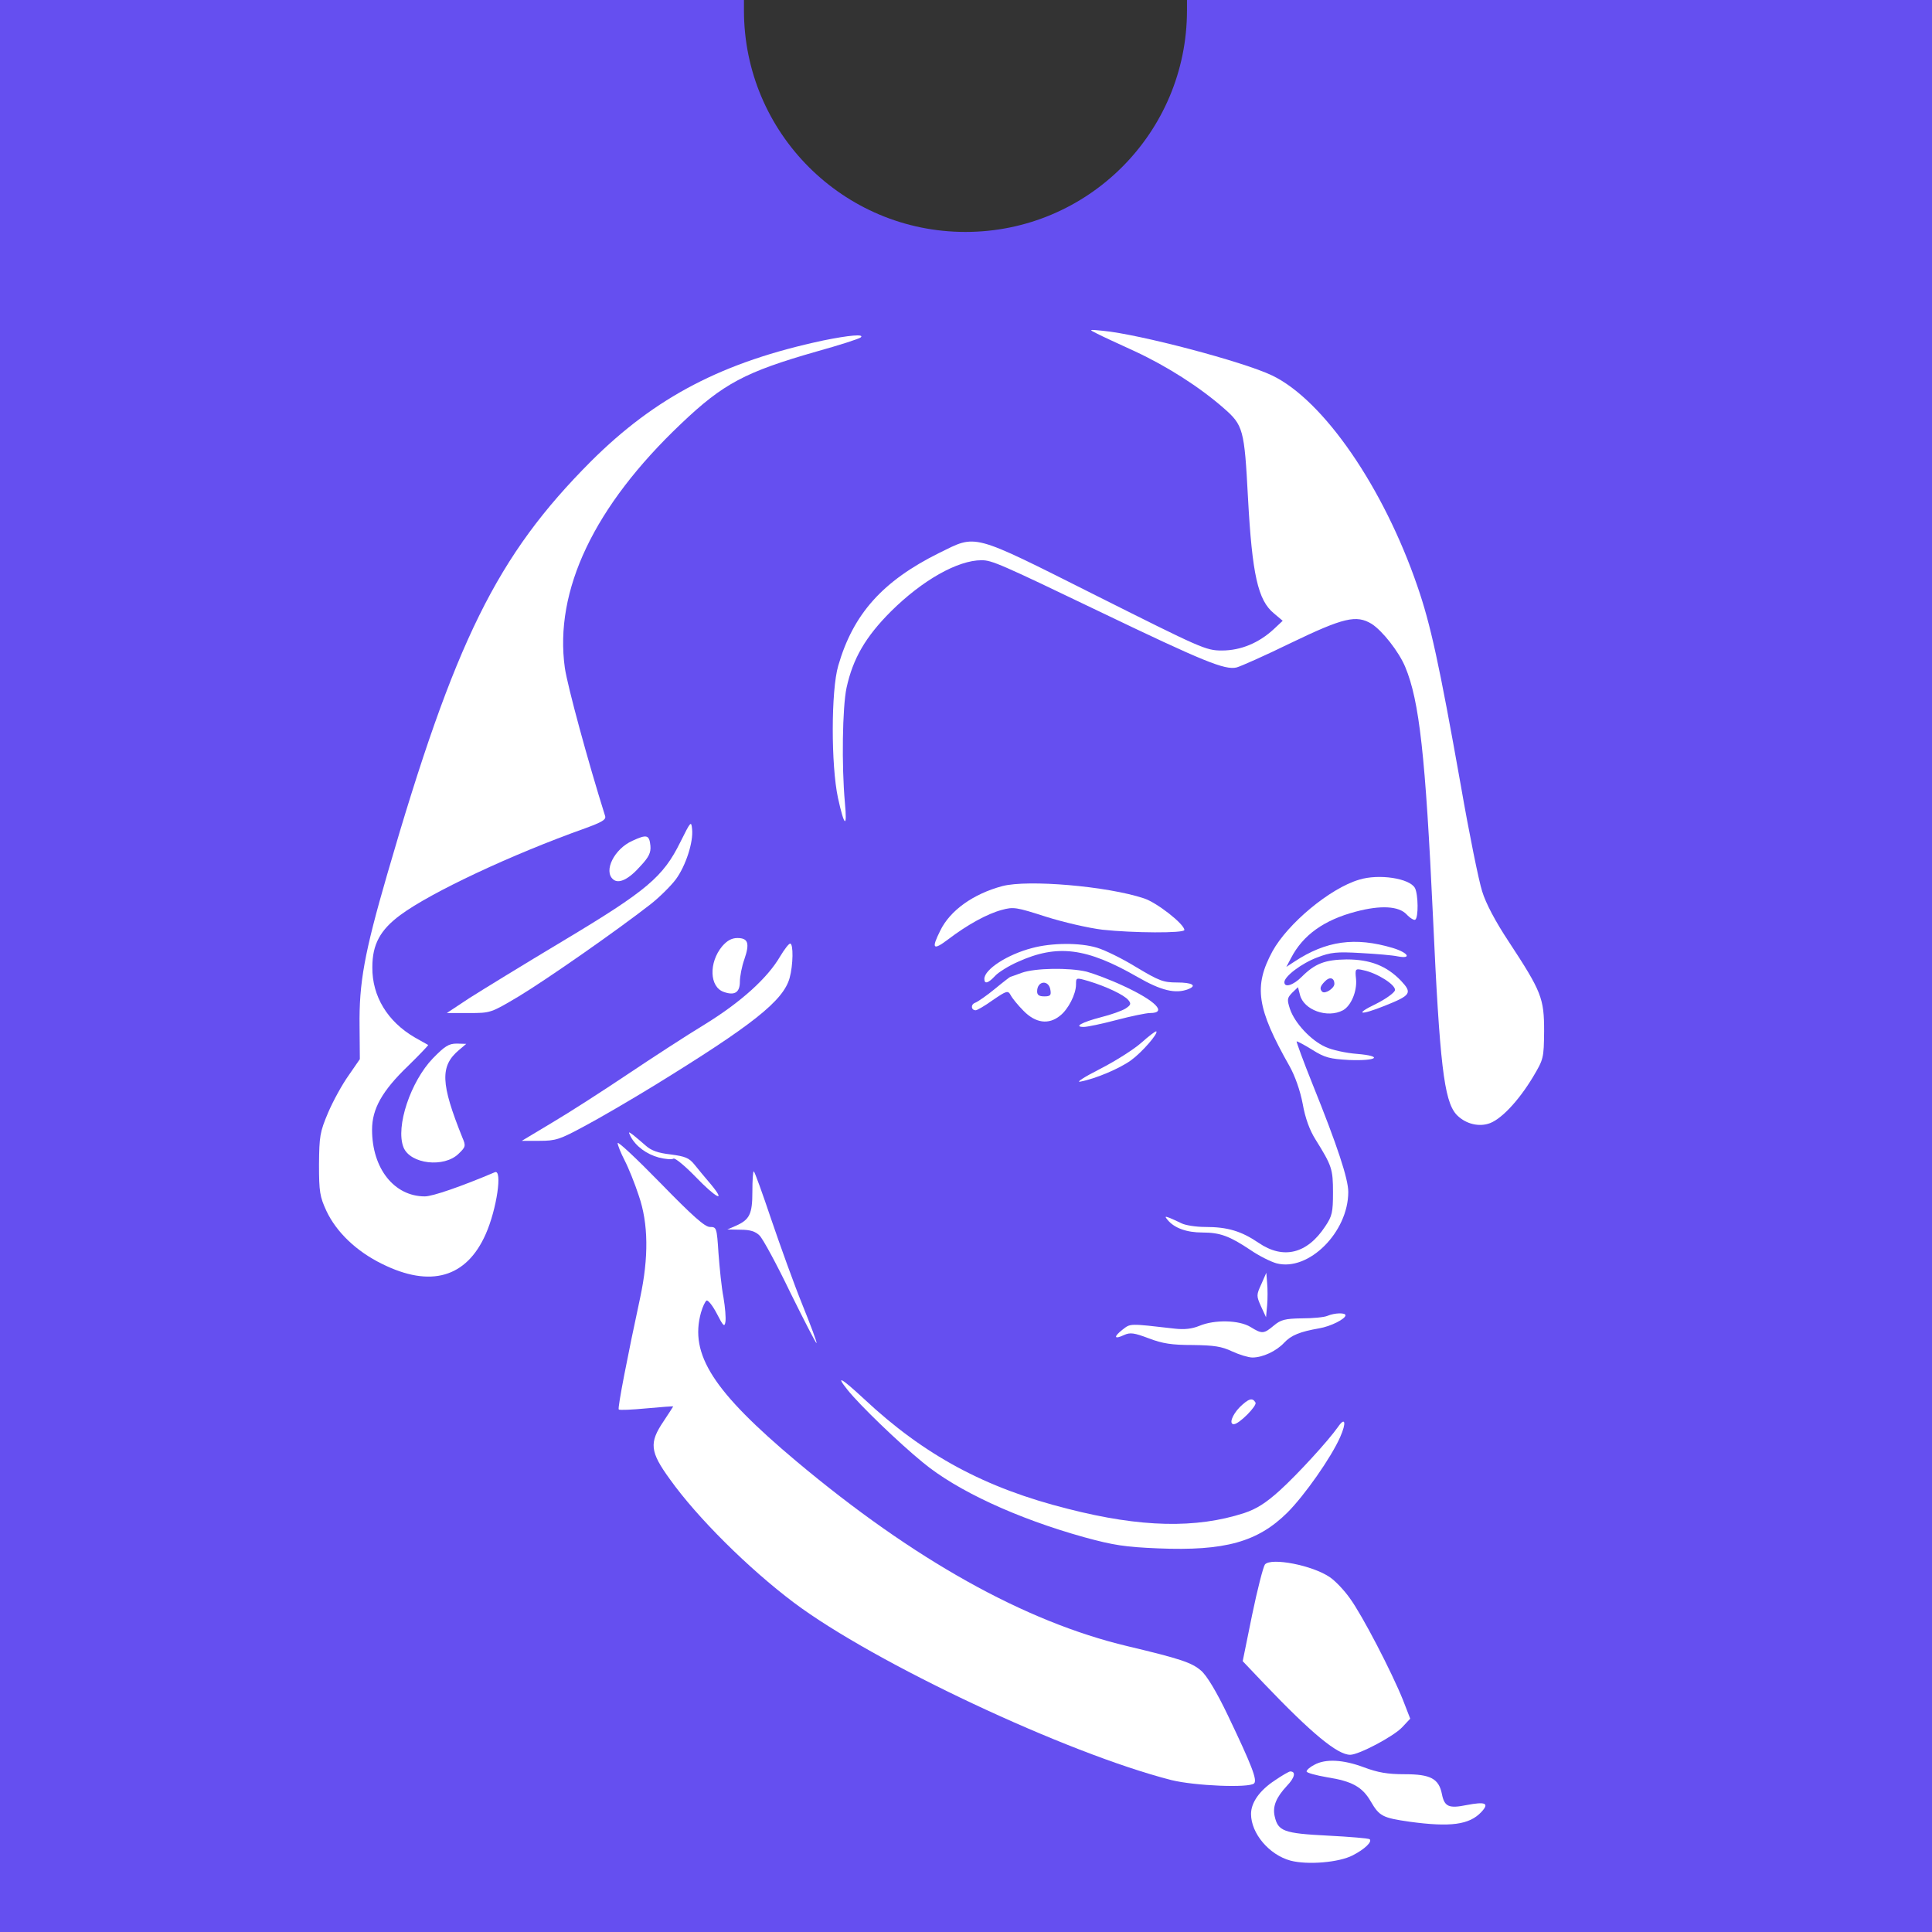 <?xml version="1.0" encoding="UTF-8" standalone="no"?>

<svg
   version="1.1"
   width="612"
   height="612"
   id="svg6"
   sodipodi:docname="logo_simple.svg"
   xml:space="preserve"
   inkscape:version="1.2.2 (b0a8486541, 2022-12-01)"
   xmlns:inkscape="http://www.inkscape.org/namespaces/inkscape"
   xmlns:sodipodi="http://sodipodi.sourceforge.net/DTD/sodipodi-0.dtd"
   xmlns="http://www.w3.org/2000/svg"
   xmlns:svg="http://www.w3.org/2000/svg"><rect width="100%" height="100%" fill="#333333" stroke="none"/><defs
     id="defs10" /><sodipodi:namedview
     id="namedview8"
     pagecolor="#ffffff"
     bordercolor="#000000"
     borderopacity="0.25"
     inkscape:showpageshadow="2"
     inkscape:pageopacity="0.0"
     inkscape:pagecheckerboard="0"
     inkscape:deskcolor="#d1d1d1"
     showgrid="false"
     inkscape:zoom="0.54535033"
     inkscape:cx="427.2483"
     inkscape:cy="378.65568"
     inkscape:window-width="768"
     inkscape:window-height="891"
     inkscape:window-x="20"
     inkscape:window-y="20"
     inkscape:window-maximized="0"
     inkscape:current-layer="svg6" /><!-- Block --><path
     d="m376 0c0 1.08 0 2.16 0 3.3 0 38.76-31.42 70.17-70.17 70.17-38.76 0-70.17-31.42-70.17-70.17l0 0c0-1.14 0-2.22 0-3.3L0 0l0 612 612 0 0-612z"
     fill="#654ff0"
     id="path2" /><!-- Letters --><g
     transform="matrix(0.088,0,0,-0.088,31.091,611.302)"
     fill="#000000"
     stroke="none"
     id="g56"
     style="fill:#ffffff"><path
       d="m 3595,5746 c 17,-9 78,-37 137,-64 116,-54 232,-128 319,-204 71,-62 75,-76 88,-323 15,-277 36,-369 93,-416 l 32,-27 -32,-30 c -54,-50 -119,-77 -187,-77 -58,0 -74,8 -455,199 -452,227 -426,219 -563,152 -203,-101 -309,-219 -363,-406 -26,-89 -26,-358 -1,-475 23,-105 34,-113 25,-17 -12,132 -9,343 6,413 23,105 68,183 160,275 113,112 240,184 326,184 37,0 67,-13 425,-185 375,-180 451,-211 493,-201 15,4 103,43 195,88 191,92 236,102 291,69 39,-25 98,-100 121,-155 51,-122 73,-320 100,-901 24,-529 40,-659 83,-709 29,-32 75,-46 114,-35 44,11 110,81 163,169 38,64 39,67 40,165 0,118 -9,142 -128,323 -47,71 -82,137 -95,180 -12,37 -47,209 -77,382 -78,439 -109,580 -156,716 -122,356 -338,670 -523,759 -104,50 -480,149 -610,161 -51,5 -51,5 -21,-10 z"
       id="path12"
       style="fill:#ffffff" /><path
       d="M 2610,5721 C 2249,5644 2007,5518 1774,5286 1435,4946 1284,4640 1041,3801 958,3515 939,3409 941,3252 l 1,-118 -40,-58 c -23,-32 -56,-92 -74,-134 -30,-71 -32,-85 -33,-187 0,-99 3,-116 27,-168 36,-76 108,-145 200,-190 175,-87 304,-49 373,107 40,90 61,235 33,223 -120,-51 -224,-87 -252,-87 -110,0 -190,100 -190,240 0,75 36,140 131,231 40,39 72,73 71,74 -2,1 -23,13 -48,27 -98,57 -154,148 -153,253 0,82 28,134 101,188 111,82 401,218 665,312 60,22 76,31 72,44 -62,197 -135,466 -145,533 -39,279 105,582 418,879 152,145 232,187 487,260 83,23 154,46 160,51 15,13 -42,8 -135,-11 z"
       id="path14"
       style="fill:#ffffff" /><path
       d="m 2096,3916 c -62,-126 -120,-175 -422,-356 -142,-85 -295,-179 -339,-207 l -80,-53 h 79 c 79,0 79,0 180,60 98,59 352,236 475,332 33,26 74,67 91,90 35,48 63,133 58,180 -3,31 -5,28 -42,-46 z"
       id="path16"
       style="fill:#ffffff" /><path
       d="m 1923,3920 c -65,-29 -105,-109 -69,-139 20,-17 56,0 99,49 30,32 37,48 35,72 -4,40 -13,42 -65,18 z"
       id="path18"
       style="fill:#ffffff" /><path
       d="m 4539,3780 c -105,-31 -257,-158 -312,-258 -68,-126 -57,-204 62,-414 19,-34 38,-87 47,-135 9,-51 25,-95 46,-128 59,-95 63,-106 63,-191 0,-71 -3,-85 -28,-122 -65,-99 -151,-120 -240,-59 -62,42 -111,57 -192,57 -33,0 -71,6 -85,13 -14,7 -34,16 -44,20 -16,6 -17,5 -6,-8 24,-29 68,-45 125,-45 64,0 98,-13 173,-63 29,-20 72,-42 94,-48 115,-30 258,112 258,257 0,47 -39,166 -129,389 -33,82 -58,151 -57,153 2,1 27,-12 56,-30 46,-29 64,-33 133,-37 101,-4 125,14 28,22 -39,3 -90,14 -113,25 -52,23 -111,86 -128,137 -11,34 -10,39 8,58 l 21,20 7,-27 c 13,-55 99,-86 155,-56 29,16 51,68 47,112 -4,38 -3,39 27,32 49,-10 117,-53 113,-72 -2,-9 -32,-31 -68,-49 -79,-38 -59,-43 31,-7 95,38 100,46 59,90 -52,54 -111,77 -196,77 -78,-1 -114,-15 -162,-63 -30,-30 -62,-40 -62,-19 0,21 62,68 118,89 49,19 71,21 157,16 55,-3 115,-8 133,-12 52,-10 38,13 -17,30 -137,41 -241,26 -355,-49 l -29,-19 17,32 c 43,83 119,137 233,167 90,24 155,20 183,-10 12,-13 27,-22 31,-19 12,7 11,91 -1,114 -19,35 -130,52 -201,30 z m -89,-375 c 0,-16 -34,-38 -44,-28 -10,10 -7,20 10,37 17,18 34,13 34,-9 z"
       id="path20"
       style="fill:#ffffff" /><path
       d="m 3255,3757 c -105,-28 -189,-88 -224,-161 -32,-64 -26,-72 27,-32 71,54 142,93 194,107 43,12 53,10 159,-24 63,-20 154,-41 204,-47 110,-12 295,-13 295,-1 0,21 -99,99 -146,114 -133,44 -417,68 -509,44 z"
       id="path22"
       style="fill:#ffffff" /><path
       d="m 2246,3540 c -48,-58 -46,-146 6,-164 39,-14 58,-2 58,37 0,18 7,55 16,80 20,58 14,77 -25,77 -20,0 -37,-9 -55,-30 z"
       id="path24"
       style="fill:#ffffff" /><path
       d="m 2455,3504 c -46,-79 -142,-165 -270,-244 -66,-40 -192,-122 -280,-181 -88,-59 -209,-137 -270,-173 l -110,-66 h 64 c 58,0 73,5 160,52 53,28 166,94 251,146 356,219 466,306 489,388 13,47 14,124 2,124 -5,0 -21,-21 -36,-46 z"
       id="path26"
       style="fill:#ffffff" /><path
       d="m 3362,3534 c -89,-23 -172,-77 -172,-111 0,-20 14,-16 39,11 12,13 49,36 81,50 143,65 248,51 431,-54 85,-49 137,-62 183,-44 33,13 14,24 -40,24 -50,0 -65,6 -147,55 -50,31 -114,62 -141,70 -62,19 -164,18 -234,-1 z"
       id="path28"
       style="fill:#ffffff" /><path
       d="m 3325,3445 c -22,-8 -41,-15 -42,-15 -1,0 -26,-19 -55,-43 -29,-24 -61,-46 -71,-50 -17,-6 -15,-27 2,-27 5,0 33,16 62,37 50,34 54,35 64,17 5,-10 26,-36 46,-56 43,-44 90,-51 131,-18 30,23 58,78 58,113 0,25 0,25 45,12 66,-20 128,-50 143,-68 11,-13 10,-18 -10,-31 -13,-8 -52,-22 -88,-31 -69,-18 -100,-35 -62,-35 12,0 65,11 118,25 53,14 107,25 120,25 64,0 21,44 -96,98 -47,22 -106,44 -132,51 -64,15 -185,13 -233,-4 z m 103,-63 c 3,-18 -1,-22 -22,-22 -19,0 -26,5 -26,18 0,39 43,43 48,4 z"
       id="path30"
       style="fill:#ffffff" /><path
       d="m 3755,3193 c -27,-24 -95,-67 -150,-95 -55,-28 -86,-48 -70,-45 54,10 142,47 183,77 39,28 99,97 91,104 -2,2 -26,-16 -54,-41 z"
       id="path32"
       style="fill:#ffffff" /><path
       d="m 1205,3137 c -80,-83 -135,-246 -106,-320 24,-61 147,-75 199,-23 25,24 26,28 13,58 -78,194 -81,257 -12,315 l 26,22 -34,1 c -29,0 -43,-9 -86,-53 z"
       id="path34"
       style="fill:#ffffff" /><path
       d="m 1917,2855 c 19,-35 57,-63 101,-75 23,-6 47,-8 53,-4 6,3 41,-26 79,-65 74,-77 113,-97 56,-28 -20,23 -46,55 -59,71 -20,25 -34,30 -86,37 -45,5 -70,14 -89,31 -15,13 -36,31 -46,39 -18,13 -18,13 -9,-6 z"
       id="path36"
       style="fill:#ffffff" /><path
       d="m 1870,2832 c 0,-7 11,-35 25,-62 14,-27 37,-84 51,-127 35,-101 36,-223 5,-368 -44,-204 -82,-398 -77,-402 2,-3 48,-1 100,4 53,5 96,8 96,7 0,-1 -16,-25 -35,-54 -52,-77 -49,-109 23,-208 99,-139 284,-322 446,-444 289,-217 983,-543 1359,-639 85,-21 281,-29 298,-12 12,12 -8,64 -94,244 -42,88 -77,145 -97,162 -34,29 -72,42 -265,88 -370,88 -770,312 -1191,665 -300,252 -386,385 -344,536 6,21 15,40 20,43 5,3 22,-18 37,-47 23,-45 28,-50 31,-29 2,13 -1,52 -7,87 -7,35 -14,106 -18,159 -6,93 -7,95 -31,95 -18,0 -62,39 -178,158 -84,86 -153,151 -154,144 z"
       id="path38"
       style="fill:#ffffff" /><path
       d="m 2355,2657 c 0,-81 -10,-101 -60,-123 l -30,-13 48,-1 c 34,0 53,-6 68,-21 12,-12 62,-104 111,-206 50,-101 92,-183 94,-181 2,2 -21,64 -51,138 -30,74 -80,213 -112,307 -32,95 -60,173 -63,173 -3,0 -5,-33 -5,-73 z"
       id="path40"
       style="fill:#ffffff" /><path
       d="m 4187,2324 c -18,-39 -18,-42 -1,-80 l 18,-39 4,43 c 2,23 2,59 0,80 l -3,37 z"
       id="path42"
       style="fill:#ffffff" /><path
       d="m 4425,2210 c -11,-5 -52,-9 -92,-9 -61,-1 -76,-5 -101,-26 -36,-30 -42,-31 -84,-5 -41,25 -129,27 -184,4 -27,-11 -54,-14 -89,-10 -166,19 -158,19 -188,-4 -33,-26 -30,-36 6,-19 22,10 36,8 89,-12 50,-19 83,-24 158,-24 77,-1 104,-5 142,-23 26,-12 59,-22 73,-22 37,0 86,23 114,53 25,27 57,40 126,52 42,7 95,34 95,47 0,10 -39,9 -65,-2 z"
       id="path44"
       style="fill:#ffffff" /><path
       d="m 2698,1943 c 43,-54 184,-190 271,-261 122,-101 337,-201 581,-269 106,-29 147,-35 265,-40 241,-10 359,23 466,129 61,61 157,197 190,272 23,52 18,74 -8,36 -36,-51 -146,-171 -210,-229 -50,-45 -83,-66 -128,-81 -173,-56 -371,-52 -633,15 -300,75 -519,194 -734,395 -84,78 -105,89 -60,33 z"
       id="path46"
       style="fill:#ffffff" /><path
       d="m 4109,1881 c -27,-28 -39,-61 -21,-61 19,0 85,67 78,78 -11,19 -25,14 -57,-17 z"
       id="path48"
       style="fill:#ffffff" /><path
       d="m 4200,1315 c -6,-8 -27,-89 -46,-181 l -34,-167 77,-81 c 171,-179 264,-256 310,-256 31,0 156,66 187,99 l 29,31 -26,67 c -41,102 -147,306 -191,366 -21,30 -54,64 -72,76 -62,43 -212,72 -234,46 z"
       id="path50"
       style="fill:#ffffff" /><path
       d="m 4378,594 c -16,-8 -28,-19 -28,-24 0,-5 34,-14 74,-21 90,-14 127,-35 157,-87 31,-53 42,-59 140,-73 147,-20 215,-11 258,35 30,32 15,38 -53,25 -64,-13 -80,-6 -89,40 -11,55 -41,71 -133,71 -63,0 -97,6 -148,25 -75,28 -138,31 -178,9 z"
       id="path52"
       style="fill:#ffffff" /><path
       d="m 4236,538 c -55,-36 -86,-80 -86,-121 0,-70 65,-147 142,-168 61,-16 174,-7 224,19 43,22 71,49 61,58 -3,3 -71,9 -151,13 -159,8 -179,16 -191,70 -8,36 6,68 44,109 28,29 34,52 12,52 -4,0 -29,-14 -55,-32 z"
       id="path54"
       style="fill:#ffffff" /></g></svg>
